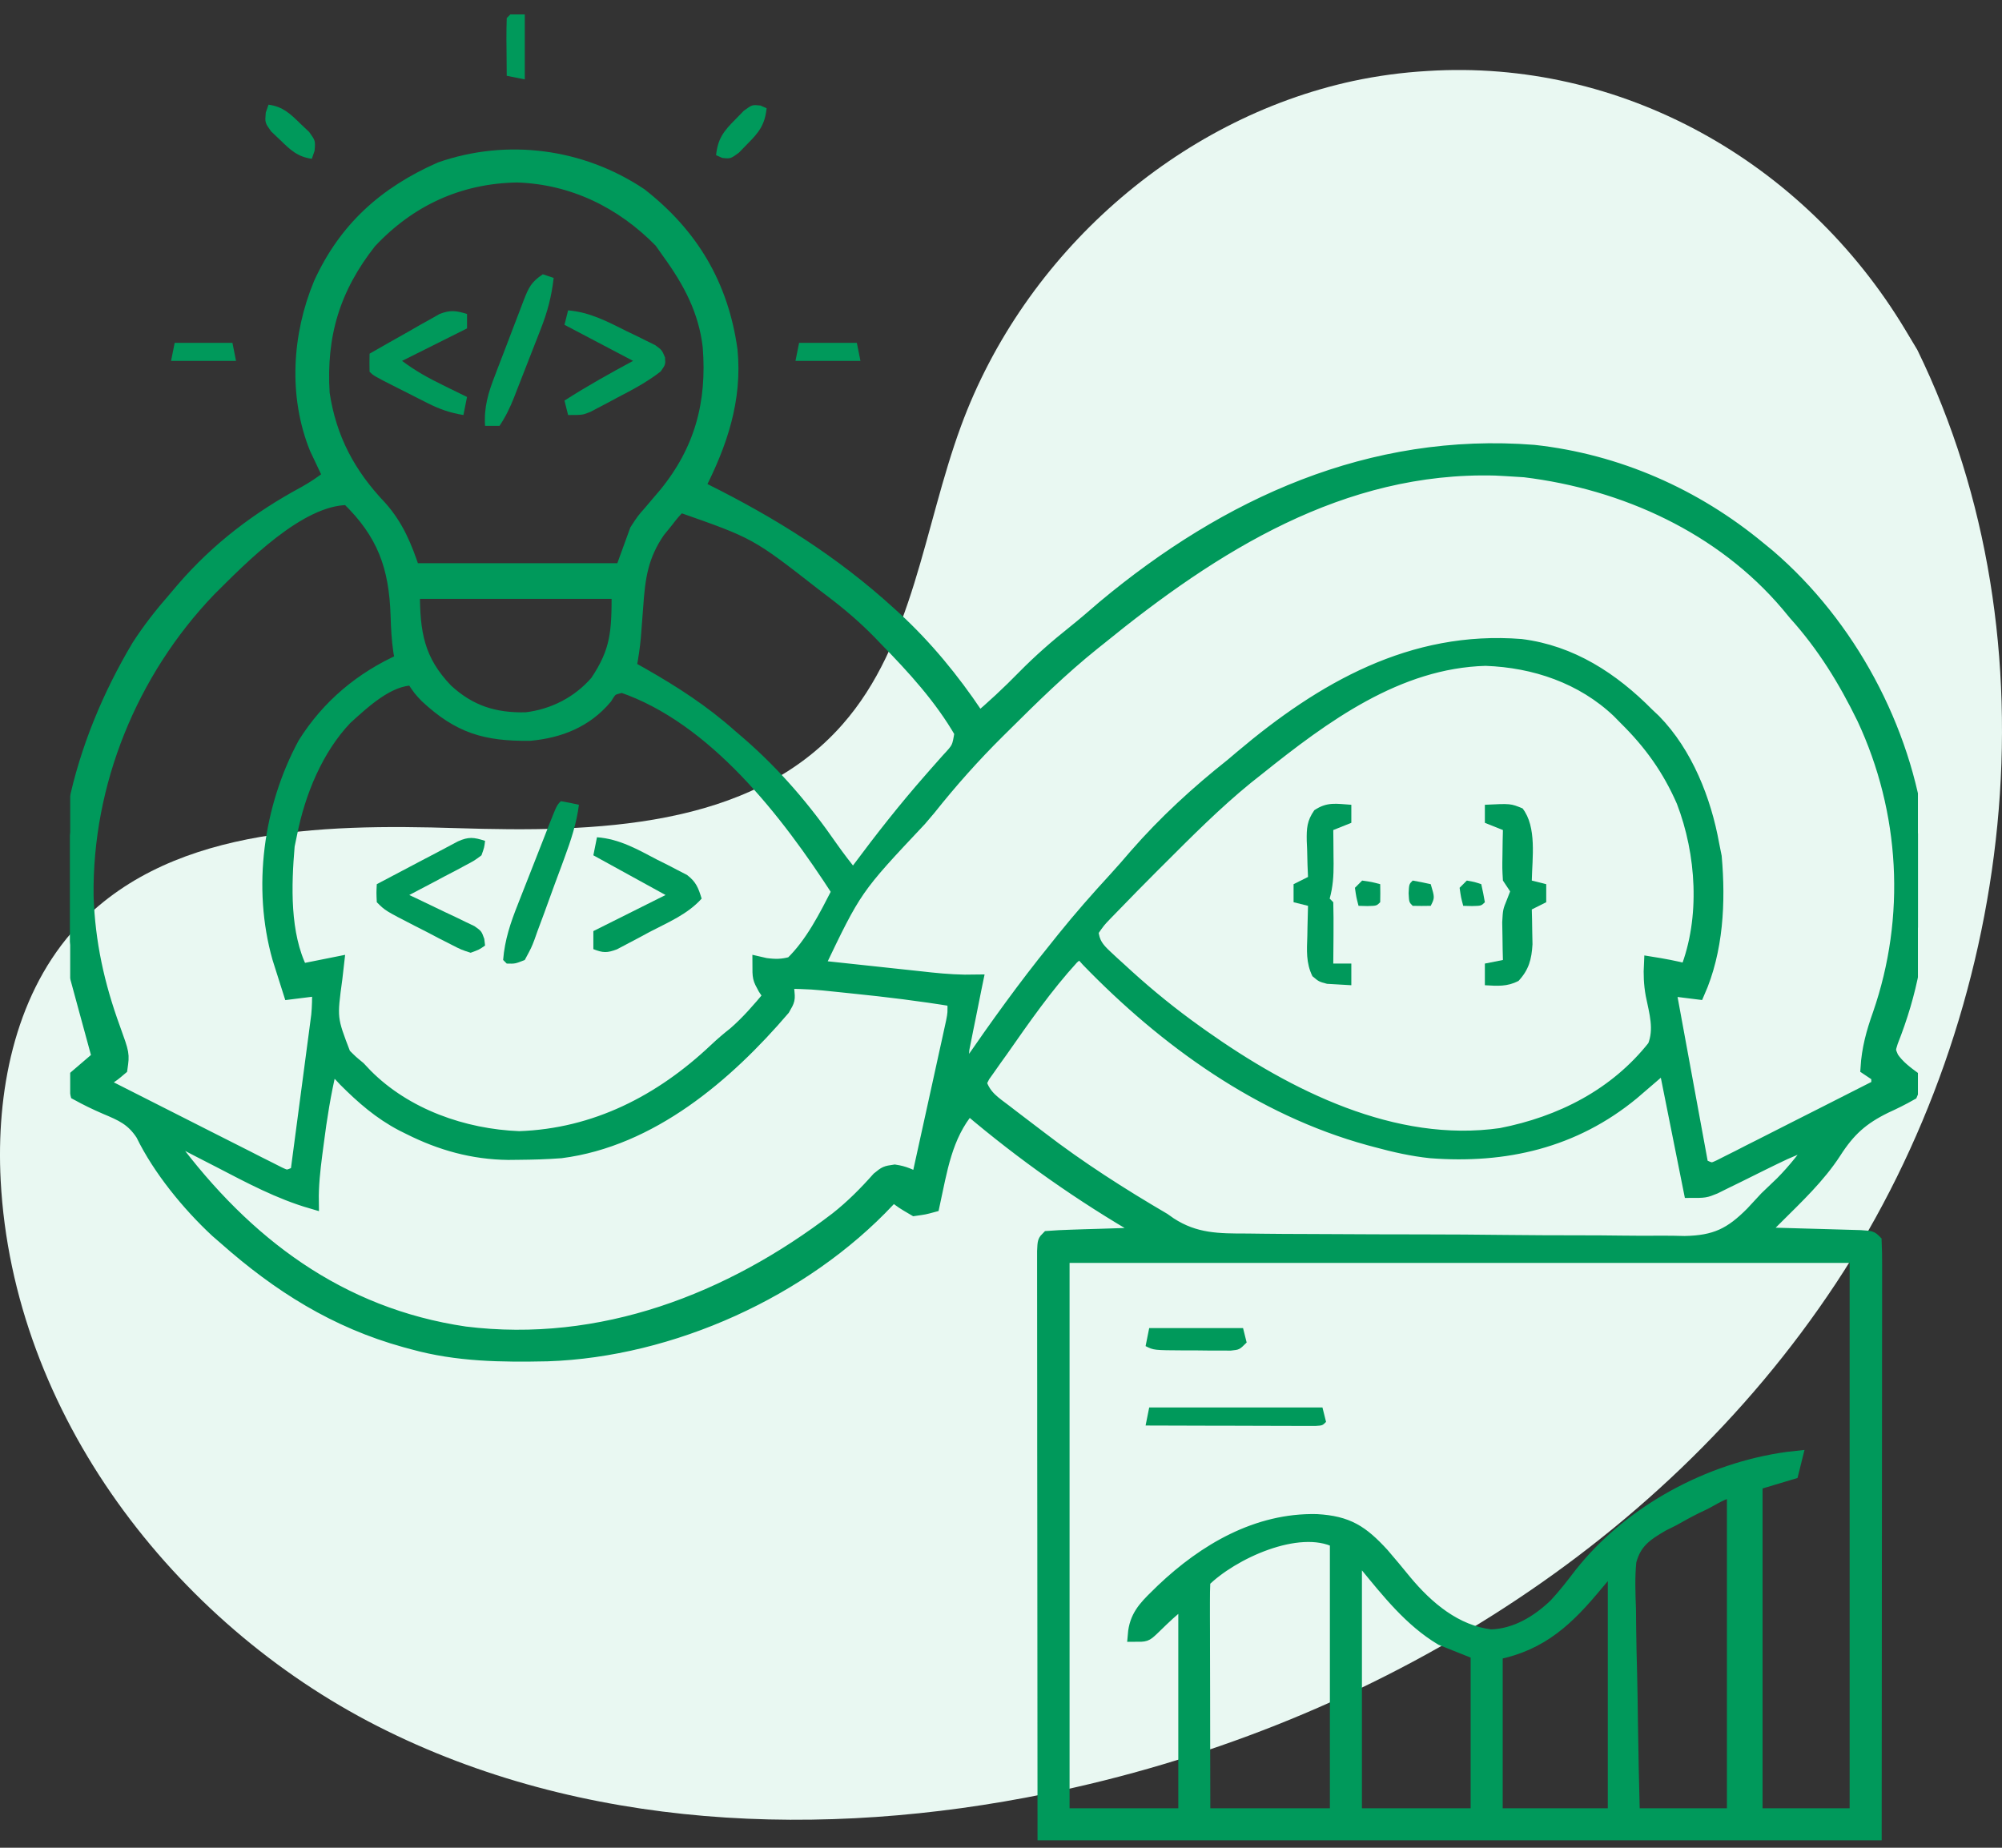 <svg width="143" height="132" viewBox="0 0 143 132" fill="none" xmlns="http://www.w3.org/2000/svg">
<rect x="0" y="0" width="143" height="132" fill="#333333" stroke="none"/>
<path d="M136.951 24.992L136.094 23.562C128.833 11.472 115.741 4.186 101.937 5.073C100.157 5.176 98.387 5.415 96.642 5.788C84.091 8.508 73.17 18.121 68.645 30.433C65.98 37.672 65.239 46.009 60.173 51.757C53.601 59.236 42.437 59.468 32.642 59.161C22.847 58.853 11.658 59.114 5.11 66.622C1.023 71.344 -0.28 78.05 0.048 84.328C0.924 101.001 12.402 115.912 26.984 123.323C41.565 130.734 58.751 131.395 74.716 128.135C97.083 123.57 118.357 111.029 131.142 91.671C143.926 72.313 147.163 45.898 136.951 24.992Z" fill="#E9F8F2"/>
<g clip-path="url(#clip0_2611_3780)">
<mask id="path-2-outside-1_2611_3780" maskUnits="userSpaceOnUse" x="3.734" y="10.18" width="134" height="122" fill="black">
<rect fill="white" x="3.734" y="10.18" width="134" height="122"/>
<path d="M45.734 13.922C49.397 16.783 51.536 20.381 52.18 25.008C52.529 28.534 51.447 31.711 49.859 34.805C50.016 34.882 50.173 34.96 50.334 35.04C55.173 37.451 59.525 40.181 63.523 43.828C63.653 43.946 63.783 44.064 63.917 44.186C66.138 46.237 68.023 48.539 69.711 51.047C69.711 51.217 69.711 51.387 69.711 51.562C70.914 50.552 72.044 49.495 73.143 48.372C74.275 47.222 75.464 46.181 76.727 45.177C77.455 44.594 78.157 43.987 78.863 43.377C87.669 36.033 97.911 31.365 109.563 32.279C115.51 32.931 121.064 35.381 125.656 39.188C125.984 39.457 125.984 39.457 126.319 39.731C132.058 44.661 136.034 52.038 137 59.555C137.081 60.807 137.098 62.054 137.097 63.309C137.097 63.479 137.097 63.648 137.097 63.823C137.087 67.609 136.472 70.885 135.077 74.409C134.882 75.02 134.882 75.02 135.127 75.585C135.569 76.222 136.122 76.629 136.742 77.086C136.727 77.544 136.727 77.544 136.484 78.117C135.879 78.46 135.294 78.75 134.664 79.036C132.985 79.859 132.044 80.699 131.022 82.296C129.889 84.042 128.34 85.499 126.871 86.962C126.642 87.19 126.414 87.418 126.178 87.653C126.006 87.824 125.834 87.995 125.656 88.172C125.897 88.178 126.138 88.185 126.386 88.192C127.276 88.216 128.166 88.242 129.057 88.268C129.443 88.279 129.829 88.29 130.214 88.3C130.768 88.315 131.321 88.331 131.875 88.348C132.208 88.358 132.542 88.367 132.886 88.377C133.648 88.43 133.648 88.43 133.906 88.688C133.931 89.232 133.938 89.778 133.937 90.324C133.938 90.496 133.938 90.669 133.938 90.846C133.938 91.43 133.937 92.014 133.936 92.598C133.935 93.021 133.936 93.445 133.936 93.868C133.936 95.006 133.934 96.144 133.932 97.281C133.931 98.347 133.931 99.414 133.931 100.48C133.929 103.601 133.926 106.723 133.922 109.844C133.917 116.815 133.912 123.786 133.906 130.969C114.338 130.969 94.77 130.969 74.609 130.969C74.604 123.998 74.599 117.027 74.593 109.844C74.591 107.639 74.589 105.434 74.586 103.162C74.585 100.48 74.585 100.48 74.585 99.226C74.585 98.346 74.584 97.466 74.582 96.586C74.58 95.465 74.58 94.345 74.58 93.225C74.58 92.812 74.58 92.4 74.579 91.987C74.577 91.433 74.578 90.878 74.578 90.324C74.578 89.856 74.578 89.856 74.578 89.38C74.609 88.688 74.609 88.688 74.867 88.43C75.401 88.389 75.936 88.365 76.472 88.348C76.796 88.337 77.121 88.326 77.456 88.315C77.802 88.305 78.147 88.295 78.493 88.285C78.839 88.274 79.186 88.262 79.532 88.251C80.384 88.224 81.235 88.197 82.086 88.172C81.955 88.097 81.825 88.022 81.69 87.945C77.242 85.379 73.111 82.474 69.195 79.148C67.498 81.156 67.167 83.586 66.617 86.109C66.026 86.269 66.026 86.269 65.328 86.367C64.474 85.868 64.474 85.868 63.781 85.336C63.668 85.465 63.554 85.593 63.437 85.726C57.379 92.189 47.942 96.453 39.107 96.75C35.83 96.817 32.667 96.787 29.492 95.906C29.313 95.858 29.133 95.809 28.948 95.759C23.976 94.383 19.925 91.83 16.086 88.43C15.889 88.259 15.692 88.088 15.489 87.912C13.468 86.031 11.396 83.502 10.188 81.014C9.468 79.917 8.711 79.597 7.53 79.1C6.831 78.8 6.186 78.484 5.516 78.117C5.431 77.777 5.346 77.437 5.258 77.086C5.853 76.576 6.449 76.065 7.063 75.539C7.019 75.379 6.975 75.219 6.93 75.055C6.715 74.271 6.502 73.487 6.289 72.703C6.245 72.542 6.201 72.38 6.155 72.214C6.017 71.706 5.879 71.198 5.741 70.689C5.656 70.374 5.57 70.058 5.481 69.733C3.465 61.64 5.725 53.164 9.902 46.166C10.68 44.965 11.535 43.873 12.477 42.797C12.686 42.551 12.895 42.304 13.11 42.051C15.589 39.19 18.445 37.026 21.768 35.232C22.415 34.87 22.985 34.493 23.562 34.031C23.432 33.76 23.432 33.76 23.299 33.483C23.184 33.239 23.069 32.994 22.95 32.742C22.837 32.503 22.723 32.264 22.606 32.017C21.092 28.275 21.367 23.942 22.894 20.268C24.698 16.328 27.51 13.822 31.461 12.072C36.249 10.402 41.531 11.109 45.734 13.922ZM26.398 17.273C23.799 20.575 22.791 23.927 23.047 28.102C23.53 31.34 24.901 33.904 27.142 36.254C28.34 37.601 28.926 39.035 29.492 40.734C34.427 40.734 39.361 40.734 44.445 40.734C44.786 39.798 45.126 38.863 45.477 37.898C45.965 37.148 45.965 37.148 46.459 36.593C46.728 36.275 46.728 36.275 47.001 35.951C47.267 35.639 47.267 35.639 47.539 35.32C50.114 32.173 51.011 28.773 50.694 24.774C50.399 22.19 49.301 20.126 47.797 18.047C47.605 17.776 47.414 17.505 47.217 17.225C44.434 14.379 40.91 12.663 36.937 12.536C32.786 12.602 29.222 14.247 26.398 17.273ZM78.477 45.633C78.343 45.74 78.209 45.847 78.07 45.958C75.808 47.773 73.747 49.793 71.693 51.837C71.561 51.967 71.429 52.098 71.293 52.232C69.526 53.985 67.91 55.8 66.359 57.75C66.137 58.015 65.913 58.279 65.687 58.541C61.068 63.446 61.068 63.446 58.367 69.094C59.734 69.242 61.101 69.388 62.468 69.534C62.933 69.584 63.397 69.634 63.862 69.684C64.531 69.757 65.201 69.828 65.87 69.899C66.179 69.933 66.179 69.933 66.495 69.968C67.573 70.081 68.625 70.149 69.711 70.125C69.678 70.284 69.646 70.442 69.612 70.606C69.466 71.326 69.322 72.047 69.179 72.768C69.128 73.017 69.076 73.267 69.024 73.524C68.976 73.765 68.929 74.006 68.88 74.254C68.836 74.475 68.791 74.697 68.745 74.925C68.678 75.552 68.744 75.975 68.938 76.57C69.032 76.433 69.126 76.296 69.224 76.154C71.194 73.299 73.198 70.499 75.383 67.805C75.68 67.433 75.68 67.433 75.983 67.053C77.166 65.585 78.403 64.177 79.681 62.789C80.183 62.241 80.669 61.684 81.151 61.118C83.241 58.724 85.528 56.629 88.016 54.656C88.237 54.469 88.459 54.281 88.687 54.088C94.478 49.196 100.869 45.536 108.641 46.148C112.228 46.599 115.164 48.52 117.664 51.047C117.825 51.199 117.986 51.351 118.152 51.508C120.42 53.827 121.74 57.185 122.305 60.328C122.392 60.767 122.392 60.767 122.482 61.214C122.765 64.439 122.603 67.894 121.273 70.898C120.593 70.813 119.912 70.728 119.211 70.641C120.36 76.894 120.36 76.894 121.531 83.273C122.268 83.607 122.268 83.607 122.848 83.337C123.057 83.231 123.266 83.125 123.481 83.016C123.719 82.897 123.956 82.779 124.201 82.656C124.456 82.525 124.711 82.394 124.974 82.259C125.237 82.127 125.499 81.995 125.769 81.859C126.608 81.436 127.445 81.009 128.283 80.583C128.85 80.296 129.418 80.009 129.986 79.722C131.38 79.018 132.773 78.311 134.164 77.602C134.164 77.346 134.164 77.091 134.164 76.828C133.909 76.658 133.654 76.488 133.391 76.312C133.475 74.928 133.796 73.77 134.261 72.462C136.657 65.54 136.236 57.949 133.133 51.305C131.794 48.562 130.283 46.103 128.234 43.828C128.058 43.615 127.882 43.403 127.701 43.184C122.999 37.632 116.041 34.464 108.898 33.596C108.469 33.564 108.039 33.537 107.609 33.516C107.352 33.502 107.095 33.488 106.83 33.474C95.822 33.179 86.707 38.935 78.477 45.633ZM14.917 42.144C9.326 47.987 6.08 55.936 6.185 64.028C6.295 67.344 6.963 70.37 8.098 73.483C8.755 75.301 8.755 75.301 8.609 76.312C8.094 76.748 8.094 76.748 7.578 77.086C7.578 77.256 7.578 77.426 7.578 77.602C9.398 78.528 11.22 79.45 13.043 80.37C13.664 80.683 14.284 80.997 14.903 81.313C15.792 81.765 16.683 82.214 17.573 82.662C17.851 82.805 18.129 82.947 18.416 83.093C18.674 83.222 18.932 83.352 19.198 83.484C19.425 83.6 19.652 83.715 19.886 83.833C20.498 84.126 20.498 84.126 21.242 83.789C21.464 82.124 21.684 80.459 21.903 78.793C21.978 78.227 22.053 77.66 22.128 77.094C22.236 76.279 22.344 75.465 22.451 74.65C22.502 74.271 22.502 74.271 22.553 73.884C22.584 73.647 22.615 73.409 22.647 73.165C22.675 72.957 22.702 72.749 22.73 72.535C22.792 71.9 22.799 71.278 22.789 70.641C22.108 70.726 21.428 70.811 20.727 70.898C20.559 70.373 20.393 69.846 20.227 69.319C20.134 69.026 20.042 68.733 19.946 68.431C18.521 63.408 19.305 57.711 21.764 53.15C23.451 50.456 25.824 48.475 28.719 47.18C28.678 46.971 28.637 46.762 28.595 46.547C28.468 45.68 28.424 44.851 28.399 43.978C28.288 40.486 27.44 38.086 24.852 35.578C21.357 35.578 17.231 39.842 14.917 42.144ZM48.57 36.094C48.069 36.609 48.069 36.609 47.555 37.27C47.377 37.488 47.2 37.707 47.016 37.932C45.802 39.699 45.588 41.228 45.444 43.329C45.407 43.826 45.368 44.323 45.33 44.82C45.312 45.05 45.294 45.281 45.276 45.518C45.209 46.252 45.1 46.972 44.961 47.695C45.245 47.855 45.528 48.014 45.82 48.178C48.111 49.482 50.204 50.833 52.18 52.594C52.396 52.779 52.612 52.964 52.834 53.155C55.358 55.354 57.442 57.799 59.34 60.544C59.851 61.269 60.383 61.963 60.945 62.648C61.086 62.458 61.227 62.268 61.371 62.071C62.981 59.907 64.639 57.794 66.42 55.766C66.562 55.603 66.704 55.441 66.851 55.273C67.131 54.953 67.413 54.634 67.698 54.316C68.497 53.457 68.497 53.457 68.68 52.336C67.227 49.819 65.286 47.7 63.266 45.633C63.126 45.487 62.986 45.341 62.842 45.191C61.766 44.086 60.627 43.116 59.398 42.185C59.208 42.04 59.017 41.895 58.821 41.746C54.041 38.013 54.041 38.013 48.57 36.094ZM29.492 42.281C29.492 45.228 29.805 47.187 31.867 49.332C33.549 50.886 35.321 51.44 37.583 51.385C39.553 51.15 41.343 50.228 42.641 48.727C44.136 46.493 44.188 45.137 44.188 42.281C39.338 42.281 34.489 42.281 29.492 42.281ZM89.82 54.914C89.564 55.117 89.307 55.321 89.042 55.53C86.801 57.355 84.772 59.4 82.731 61.44C82.583 61.587 82.435 61.735 82.283 61.886C81.35 62.82 80.425 63.761 79.508 64.711C79.234 64.993 79.234 64.993 78.954 65.28C78.473 65.782 78.473 65.782 77.961 66.516C78.039 67.368 78.358 67.776 78.972 68.347C79.128 68.493 79.285 68.639 79.446 68.79C79.615 68.943 79.785 69.097 79.959 69.255C80.221 69.495 80.221 69.495 80.488 69.74C82.067 71.17 83.702 72.498 85.438 73.734C85.586 73.841 85.735 73.947 85.888 74.056C91.969 78.353 99.547 82.182 107.213 81.083C111.499 80.246 115.426 78.262 118.18 74.766C118.676 73.525 118.305 72.337 118.046 71.063C117.909 70.31 117.881 69.599 117.922 68.836C118.793 68.975 119.646 69.131 120.5 69.352C121.978 65.596 121.675 60.951 120.242 57.234C119.23 54.915 117.914 53.077 116.117 51.305C115.953 51.138 115.789 50.971 115.62 50.799C113.039 48.347 109.624 47.189 106.111 47.067C99.81 47.24 94.552 51.124 89.82 54.914ZM24.674 51.289C22.578 53.49 21.309 56.604 20.727 59.555C20.668 59.837 20.61 60.118 20.549 60.409C20.309 63.24 20.186 66.724 21.5 69.352C22.776 69.096 22.776 69.096 24.078 68.836C24.039 69.181 23.999 69.527 23.958 69.882C23.566 72.758 23.566 72.758 24.562 75.346C25.07 75.855 25.07 75.855 25.625 76.312C25.869 76.57 25.869 76.57 26.117 76.833C28.963 79.701 33.106 81.155 37.082 81.308C42.536 81.123 47.223 78.702 51.121 75.02C51.563 74.603 52.008 74.222 52.486 73.847C53.428 73.031 54.216 72.11 55.016 71.156C54.824 70.869 54.824 70.869 54.629 70.576C54.242 69.867 54.242 69.867 54.242 68.836C54.386 68.869 54.529 68.902 54.677 68.936C55.386 69.028 55.87 69.028 56.562 68.836C58.022 67.423 58.992 65.476 59.914 63.68C56.278 58.051 51.079 51.262 44.445 48.984C43.639 49.172 43.639 49.172 43.237 49.822C41.839 51.484 39.987 52.223 37.842 52.423C34.67 52.456 32.803 51.898 30.475 49.733C30.008 49.242 30.008 49.242 29.492 48.469C27.711 48.469 25.948 50.136 24.674 51.289ZM76.571 68.407C74.694 70.465 73.109 72.743 71.516 75.023C71.365 75.233 71.215 75.442 71.06 75.658C70.916 75.863 70.772 76.069 70.623 76.28C70.492 76.466 70.36 76.651 70.224 76.842C70.14 77.008 70.056 77.173 69.969 77.344C70.31 78.368 70.976 78.776 71.806 79.406C71.968 79.531 72.13 79.656 72.298 79.785C72.64 80.047 72.983 80.308 73.326 80.568C73.651 80.813 73.975 81.06 74.298 81.308C77.101 83.462 80.067 85.356 83.117 87.141C83.265 87.245 83.412 87.349 83.564 87.456C85.358 88.621 87.013 88.622 89.107 88.621C89.473 88.625 89.84 88.63 90.206 88.635C91.194 88.648 92.183 88.652 93.172 88.654C93.791 88.655 94.41 88.659 95.029 88.662C97.195 88.676 99.359 88.682 101.524 88.683C103.536 88.683 105.546 88.699 107.557 88.722C109.29 88.741 111.022 88.749 112.755 88.749C113.787 88.749 114.819 88.753 115.851 88.769C116.823 88.783 117.794 88.784 118.766 88.774C119.287 88.772 119.809 88.784 120.33 88.797C122.537 88.757 123.654 88.203 125.165 86.68C125.504 86.322 125.838 85.958 126.172 85.594C126.546 85.232 126.921 84.871 127.3 84.514C128.231 83.573 129.021 82.551 129.781 81.469C128.707 81.805 127.718 82.211 126.71 82.712C126.429 82.849 126.147 82.987 125.858 83.129C125.27 83.42 124.682 83.711 124.095 84.004C123.815 84.141 123.534 84.278 123.245 84.419C122.863 84.609 122.863 84.609 122.473 84.802C121.789 85.078 121.789 85.078 120.758 85.078C120.162 82.1 119.567 79.123 118.953 76.055C117.771 77.067 117.771 77.067 116.592 78.084C112.408 81.529 107.504 82.649 102.195 82.242C100.875 82.104 99.609 81.818 98.328 81.469C98.071 81.4 98.071 81.4 97.808 81.33C90.037 79.198 83.259 74.311 77.715 68.583C77.132 67.925 77.132 67.925 76.571 68.407ZM56.047 70.125C56.14 70.403 56.14 70.403 56.235 70.687C56.305 71.414 56.305 71.414 55.931 72.061C51.872 76.807 46.473 81.421 40.062 82.242C39.052 82.319 38.046 82.347 37.033 82.355C36.789 82.358 36.545 82.36 36.294 82.363C33.781 82.332 31.491 81.692 29.25 80.566C29.077 80.48 28.904 80.394 28.725 80.305C27.151 79.477 25.912 78.395 24.66 77.143C24.131 76.564 24.131 76.564 23.562 76.312C23.139 78.088 22.857 79.852 22.628 81.662C22.576 82.055 22.576 82.055 22.523 82.455C22.376 83.597 22.254 84.698 22.273 85.852C19.948 85.175 17.869 84.06 15.73 82.949C15.248 82.7 14.765 82.453 14.282 82.206C13.997 82.058 13.712 81.911 13.419 81.759C13.08 81.615 13.08 81.615 12.734 81.469C12.479 81.596 12.479 81.596 12.219 81.727C17.524 88.851 24.222 93.936 33.209 95.261C42.94 96.464 52.144 92.919 59.77 87.077C60.868 86.211 61.824 85.251 62.75 84.206C63.266 83.789 63.266 83.789 63.91 83.694C64.572 83.792 65 83.994 65.586 84.305C65.955 82.635 66.322 80.965 66.688 79.294C66.812 78.726 66.937 78.158 67.063 77.59C67.243 76.774 67.422 75.957 67.6 75.14C67.656 74.886 67.713 74.632 67.771 74.37C67.823 74.133 67.874 73.896 67.927 73.651C67.996 73.338 67.996 73.338 68.066 73.02C68.193 72.373 68.193 72.373 68.164 71.414C65.764 71.02 63.364 70.724 60.945 70.48C60.615 70.445 60.284 70.41 59.943 70.375C57.999 70.172 57.999 70.172 56.047 70.125ZM75.898 89.719C75.898 102.906 75.898 116.093 75.898 129.68C78.791 129.68 81.684 129.68 84.664 129.68C84.664 124.575 84.664 119.47 84.664 114.211C83.433 115.25 83.433 115.25 82.279 116.37C81.828 116.789 81.828 116.789 81.055 116.789C81.159 115.526 81.777 114.865 82.65 114.018C82.787 113.883 82.924 113.749 83.066 113.61C86.077 110.756 89.807 108.568 94.047 108.664C96.257 108.789 97.258 109.451 98.731 111.053C99.274 111.684 99.807 112.323 100.332 112.969C101.925 114.888 103.951 116.6 106.498 116.902C108.28 116.848 109.861 115.89 111.122 114.678C111.78 113.973 112.358 113.221 112.943 112.455C116.462 108.006 122.11 104.973 127.703 104.215C127.966 104.186 127.966 104.186 128.234 104.156C128.149 104.497 128.064 104.837 127.977 105.188C126.7 105.57 126.7 105.57 125.398 105.961C125.398 113.788 125.398 121.615 125.398 129.68C127.781 129.68 130.163 129.68 132.617 129.68C132.617 116.493 132.617 103.305 132.617 89.719C113.9 89.719 95.183 89.719 75.898 89.719ZM121.692 107.379C121.521 107.46 121.349 107.541 121.172 107.625C120.592 107.91 120.033 108.224 119.469 108.539C119.23 108.658 118.99 108.777 118.744 108.9C117.531 109.609 116.76 110.129 116.384 111.524C116.268 112.675 116.314 113.822 116.356 114.976C116.361 115.401 116.365 115.826 116.368 116.251C116.379 117.363 116.407 118.475 116.438 119.587C116.467 120.724 116.48 121.861 116.494 122.999C116.525 125.226 116.575 127.453 116.633 129.68C119.015 129.68 121.397 129.68 123.852 129.68C123.852 122.023 123.852 114.366 123.852 106.477C123.148 106.477 122.329 107.067 121.692 107.379ZM85.953 112.922C85.929 113.444 85.923 113.967 85.924 114.489C85.924 114.825 85.924 115.16 85.924 115.506C85.925 115.875 85.927 116.244 85.928 116.613C85.928 116.988 85.929 117.364 85.929 117.739C85.93 118.729 85.933 119.718 85.936 120.708C85.939 121.894 85.94 123.081 85.941 124.267C85.944 126.072 85.949 127.876 85.953 129.68C89.101 129.68 92.249 129.68 95.492 129.68C95.492 123.214 95.492 116.748 95.492 110.086C92.716 108.698 87.939 110.936 85.953 112.922ZM96.781 111.117C96.781 117.243 96.781 123.368 96.781 129.68C99.674 129.68 102.567 129.68 105.547 129.68C105.547 125.851 105.547 122.023 105.547 118.078C104.271 117.568 104.271 117.568 102.969 117.047C100.775 115.736 99.159 113.679 97.555 111.73C97.385 111.527 97.214 111.325 97.039 111.117C96.954 111.117 96.869 111.117 96.781 111.117ZM115.086 111.891C114.744 112.29 114.403 112.691 114.068 113.096C111.983 115.615 110.138 117.418 106.836 118.078C106.836 121.907 106.836 125.735 106.836 129.68C109.644 129.68 112.451 129.68 115.344 129.68C115.344 123.809 115.344 117.939 115.344 111.891C115.259 111.891 115.174 111.891 115.086 111.891Z"/>
</mask>
<path d="M45.734 13.922C49.397 16.783 51.536 20.381 52.18 25.008C52.529 28.534 51.447 31.711 49.859 34.805C50.016 34.882 50.173 34.96 50.334 35.04C55.173 37.451 59.525 40.181 63.523 43.828C63.653 43.946 63.783 44.064 63.917 44.186C66.138 46.237 68.023 48.539 69.711 51.047C69.711 51.217 69.711 51.387 69.711 51.562C70.914 50.552 72.044 49.495 73.143 48.372C74.275 47.222 75.464 46.181 76.727 45.177C77.455 44.594 78.157 43.987 78.863 43.377C87.669 36.033 97.911 31.365 109.563 32.279C115.51 32.931 121.064 35.381 125.656 39.188C125.984 39.457 125.984 39.457 126.319 39.731C132.058 44.661 136.034 52.038 137 59.555C137.081 60.807 137.098 62.054 137.097 63.309C137.097 63.479 137.097 63.648 137.097 63.823C137.087 67.609 136.472 70.885 135.077 74.409C134.882 75.02 134.882 75.02 135.127 75.585C135.569 76.222 136.122 76.629 136.742 77.086C136.727 77.544 136.727 77.544 136.484 78.117C135.879 78.46 135.294 78.75 134.664 79.036C132.985 79.859 132.044 80.699 131.022 82.296C129.889 84.042 128.34 85.499 126.871 86.962C126.642 87.19 126.414 87.418 126.178 87.653C126.006 87.824 125.834 87.995 125.656 88.172C125.897 88.178 126.138 88.185 126.386 88.192C127.276 88.216 128.166 88.242 129.057 88.268C129.443 88.279 129.829 88.29 130.214 88.3C130.768 88.315 131.321 88.331 131.875 88.348C132.208 88.358 132.542 88.367 132.886 88.377C133.648 88.43 133.648 88.43 133.906 88.688C133.931 89.232 133.938 89.778 133.937 90.324C133.938 90.496 133.938 90.669 133.938 90.846C133.938 91.43 133.937 92.014 133.936 92.598C133.935 93.021 133.936 93.445 133.936 93.868C133.936 95.006 133.934 96.144 133.932 97.281C133.931 98.347 133.931 99.414 133.931 100.48C133.929 103.601 133.926 106.723 133.922 109.844C133.917 116.815 133.912 123.786 133.906 130.969C114.338 130.969 94.77 130.969 74.609 130.969C74.604 123.998 74.599 117.027 74.593 109.844C74.591 107.639 74.589 105.434 74.586 103.162C74.585 100.48 74.585 100.48 74.585 99.226C74.585 98.346 74.584 97.466 74.582 96.586C74.58 95.465 74.58 94.345 74.58 93.225C74.58 92.812 74.58 92.4 74.579 91.987C74.577 91.433 74.578 90.878 74.578 90.324C74.578 89.856 74.578 89.856 74.578 89.38C74.609 88.688 74.609 88.688 74.867 88.43C75.401 88.389 75.936 88.365 76.472 88.348C76.796 88.337 77.121 88.326 77.456 88.315C77.802 88.305 78.147 88.295 78.493 88.285C78.839 88.274 79.186 88.262 79.532 88.251C80.384 88.224 81.235 88.197 82.086 88.172C81.955 88.097 81.825 88.022 81.69 87.945C77.242 85.379 73.111 82.474 69.195 79.148C67.498 81.156 67.167 83.586 66.617 86.109C66.026 86.269 66.026 86.269 65.328 86.367C64.474 85.868 64.474 85.868 63.781 85.336C63.668 85.465 63.554 85.593 63.437 85.726C57.379 92.189 47.942 96.453 39.107 96.75C35.83 96.817 32.667 96.787 29.492 95.906C29.313 95.858 29.133 95.809 28.948 95.759C23.976 94.383 19.925 91.83 16.086 88.43C15.889 88.259 15.692 88.088 15.489 87.912C13.468 86.031 11.396 83.502 10.188 81.014C9.468 79.917 8.711 79.597 7.53 79.1C6.831 78.8 6.186 78.484 5.516 78.117C5.431 77.777 5.346 77.437 5.258 77.086C5.853 76.576 6.449 76.065 7.063 75.539C7.019 75.379 6.975 75.219 6.93 75.055C6.715 74.271 6.502 73.487 6.289 72.703C6.245 72.542 6.201 72.38 6.155 72.214C6.017 71.706 5.879 71.198 5.741 70.689C5.656 70.374 5.57 70.058 5.481 69.733C3.465 61.64 5.725 53.164 9.902 46.166C10.68 44.965 11.535 43.873 12.477 42.797C12.686 42.551 12.895 42.304 13.11 42.051C15.589 39.19 18.445 37.026 21.768 35.232C22.415 34.87 22.985 34.493 23.562 34.031C23.432 33.76 23.432 33.76 23.299 33.483C23.184 33.239 23.069 32.994 22.95 32.742C22.837 32.503 22.723 32.264 22.606 32.017C21.092 28.275 21.367 23.942 22.894 20.268C24.698 16.328 27.51 13.822 31.461 12.072C36.249 10.402 41.531 11.109 45.734 13.922ZM26.398 17.273C23.799 20.575 22.791 23.927 23.047 28.102C23.53 31.34 24.901 33.904 27.142 36.254C28.34 37.601 28.926 39.035 29.492 40.734C34.427 40.734 39.361 40.734 44.445 40.734C44.786 39.798 45.126 38.863 45.477 37.898C45.965 37.148 45.965 37.148 46.459 36.593C46.728 36.275 46.728 36.275 47.001 35.951C47.267 35.639 47.267 35.639 47.539 35.32C50.114 32.173 51.011 28.773 50.694 24.774C50.399 22.19 49.301 20.126 47.797 18.047C47.605 17.776 47.414 17.505 47.217 17.225C44.434 14.379 40.91 12.663 36.937 12.536C32.786 12.602 29.222 14.247 26.398 17.273ZM78.477 45.633C78.343 45.74 78.209 45.847 78.07 45.958C75.808 47.773 73.747 49.793 71.693 51.837C71.561 51.967 71.429 52.098 71.293 52.232C69.526 53.985 67.91 55.8 66.359 57.75C66.137 58.015 65.913 58.279 65.687 58.541C61.068 63.446 61.068 63.446 58.367 69.094C59.734 69.242 61.101 69.388 62.468 69.534C62.933 69.584 63.397 69.634 63.862 69.684C64.531 69.757 65.201 69.828 65.87 69.899C66.179 69.933 66.179 69.933 66.495 69.968C67.573 70.081 68.625 70.149 69.711 70.125C69.678 70.284 69.646 70.442 69.612 70.606C69.466 71.326 69.322 72.047 69.179 72.768C69.128 73.017 69.076 73.267 69.024 73.524C68.976 73.765 68.929 74.006 68.88 74.254C68.836 74.475 68.791 74.697 68.745 74.925C68.678 75.552 68.744 75.975 68.938 76.57C69.032 76.433 69.126 76.296 69.224 76.154C71.194 73.299 73.198 70.499 75.383 67.805C75.68 67.433 75.68 67.433 75.983 67.053C77.166 65.585 78.403 64.177 79.681 62.789C80.183 62.241 80.669 61.684 81.151 61.118C83.241 58.724 85.528 56.629 88.016 54.656C88.237 54.469 88.459 54.281 88.687 54.088C94.478 49.196 100.869 45.536 108.641 46.148C112.228 46.599 115.164 48.52 117.664 51.047C117.825 51.199 117.986 51.351 118.152 51.508C120.42 53.827 121.74 57.185 122.305 60.328C122.392 60.767 122.392 60.767 122.482 61.214C122.765 64.439 122.603 67.894 121.273 70.898C120.593 70.813 119.912 70.728 119.211 70.641C120.36 76.894 120.36 76.894 121.531 83.273C122.268 83.607 122.268 83.607 122.848 83.337C123.057 83.231 123.266 83.125 123.481 83.016C123.719 82.897 123.956 82.779 124.201 82.656C124.456 82.525 124.711 82.394 124.974 82.259C125.237 82.127 125.499 81.995 125.769 81.859C126.608 81.436 127.445 81.009 128.283 80.583C128.85 80.296 129.418 80.009 129.986 79.722C131.38 79.018 132.773 78.311 134.164 77.602C134.164 77.346 134.164 77.091 134.164 76.828C133.909 76.658 133.654 76.488 133.391 76.312C133.475 74.928 133.796 73.77 134.261 72.462C136.657 65.54 136.236 57.949 133.133 51.305C131.794 48.562 130.283 46.103 128.234 43.828C128.058 43.615 127.882 43.403 127.701 43.184C122.999 37.632 116.041 34.464 108.898 33.596C108.469 33.564 108.039 33.537 107.609 33.516C107.352 33.502 107.095 33.488 106.83 33.474C95.822 33.179 86.707 38.935 78.477 45.633ZM14.917 42.144C9.326 47.987 6.08 55.936 6.185 64.028C6.295 67.344 6.963 70.37 8.098 73.483C8.755 75.301 8.755 75.301 8.609 76.312C8.094 76.748 8.094 76.748 7.578 77.086C7.578 77.256 7.578 77.426 7.578 77.602C9.398 78.528 11.22 79.45 13.043 80.37C13.664 80.683 14.284 80.997 14.903 81.313C15.792 81.765 16.683 82.214 17.573 82.662C17.851 82.805 18.129 82.947 18.416 83.093C18.674 83.222 18.932 83.352 19.198 83.484C19.425 83.6 19.652 83.715 19.886 83.833C20.498 84.126 20.498 84.126 21.242 83.789C21.464 82.124 21.684 80.459 21.903 78.793C21.978 78.227 22.053 77.66 22.128 77.094C22.236 76.279 22.344 75.465 22.451 74.65C22.502 74.271 22.502 74.271 22.553 73.884C22.584 73.647 22.615 73.409 22.647 73.165C22.675 72.957 22.702 72.749 22.73 72.535C22.792 71.9 22.799 71.278 22.789 70.641C22.108 70.726 21.428 70.811 20.727 70.898C20.559 70.373 20.393 69.846 20.227 69.319C20.134 69.026 20.042 68.733 19.946 68.431C18.521 63.408 19.305 57.711 21.764 53.15C23.451 50.456 25.824 48.475 28.719 47.18C28.678 46.971 28.637 46.762 28.595 46.547C28.468 45.68 28.424 44.851 28.399 43.978C28.288 40.486 27.44 38.086 24.852 35.578C21.357 35.578 17.231 39.842 14.917 42.144ZM48.57 36.094C48.069 36.609 48.069 36.609 47.555 37.27C47.377 37.488 47.2 37.707 47.016 37.932C45.802 39.699 45.588 41.228 45.444 43.329C45.407 43.826 45.368 44.323 45.33 44.82C45.312 45.05 45.294 45.281 45.276 45.518C45.209 46.252 45.1 46.972 44.961 47.695C45.245 47.855 45.528 48.014 45.82 48.178C48.111 49.482 50.204 50.833 52.18 52.594C52.396 52.779 52.612 52.964 52.834 53.155C55.358 55.354 57.442 57.799 59.34 60.544C59.851 61.269 60.383 61.963 60.945 62.648C61.086 62.458 61.227 62.268 61.371 62.071C62.981 59.907 64.639 57.794 66.42 55.766C66.562 55.603 66.704 55.441 66.851 55.273C67.131 54.953 67.413 54.634 67.698 54.316C68.497 53.457 68.497 53.457 68.68 52.336C67.227 49.819 65.286 47.7 63.266 45.633C63.126 45.487 62.986 45.341 62.842 45.191C61.766 44.086 60.627 43.116 59.398 42.185C59.208 42.04 59.017 41.895 58.821 41.746C54.041 38.013 54.041 38.013 48.57 36.094ZM29.492 42.281C29.492 45.228 29.805 47.187 31.867 49.332C33.549 50.886 35.321 51.44 37.583 51.385C39.553 51.15 41.343 50.228 42.641 48.727C44.136 46.493 44.188 45.137 44.188 42.281C39.338 42.281 34.489 42.281 29.492 42.281ZM89.82 54.914C89.564 55.117 89.307 55.321 89.042 55.53C86.801 57.355 84.772 59.4 82.731 61.44C82.583 61.587 82.435 61.735 82.283 61.886C81.35 62.82 80.425 63.761 79.508 64.711C79.234 64.993 79.234 64.993 78.954 65.28C78.473 65.782 78.473 65.782 77.961 66.516C78.039 67.368 78.358 67.776 78.972 68.347C79.128 68.493 79.285 68.639 79.446 68.79C79.615 68.943 79.785 69.097 79.959 69.255C80.221 69.495 80.221 69.495 80.488 69.74C82.067 71.17 83.702 72.498 85.438 73.734C85.586 73.841 85.735 73.947 85.888 74.056C91.969 78.353 99.547 82.182 107.213 81.083C111.499 80.246 115.426 78.262 118.18 74.766C118.676 73.525 118.305 72.337 118.046 71.063C117.909 70.31 117.881 69.599 117.922 68.836C118.793 68.975 119.646 69.131 120.5 69.352C121.978 65.596 121.675 60.951 120.242 57.234C119.23 54.915 117.914 53.077 116.117 51.305C115.953 51.138 115.789 50.971 115.62 50.799C113.039 48.347 109.624 47.189 106.111 47.067C99.81 47.24 94.552 51.124 89.82 54.914ZM24.674 51.289C22.578 53.49 21.309 56.604 20.727 59.555C20.668 59.837 20.61 60.118 20.549 60.409C20.309 63.24 20.186 66.724 21.5 69.352C22.776 69.096 22.776 69.096 24.078 68.836C24.039 69.181 23.999 69.527 23.958 69.882C23.566 72.758 23.566 72.758 24.562 75.346C25.07 75.855 25.07 75.855 25.625 76.312C25.869 76.57 25.869 76.57 26.117 76.833C28.963 79.701 33.106 81.155 37.082 81.308C42.536 81.123 47.223 78.702 51.121 75.02C51.563 74.603 52.008 74.222 52.486 73.847C53.428 73.031 54.216 72.11 55.016 71.156C54.824 70.869 54.824 70.869 54.629 70.576C54.242 69.867 54.242 69.867 54.242 68.836C54.386 68.869 54.529 68.902 54.677 68.936C55.386 69.028 55.87 69.028 56.562 68.836C58.022 67.423 58.992 65.476 59.914 63.68C56.278 58.051 51.079 51.262 44.445 48.984C43.639 49.172 43.639 49.172 43.237 49.822C41.839 51.484 39.987 52.223 37.842 52.423C34.67 52.456 32.803 51.898 30.475 49.733C30.008 49.242 30.008 49.242 29.492 48.469C27.711 48.469 25.948 50.136 24.674 51.289ZM76.571 68.407C74.694 70.465 73.109 72.743 71.516 75.023C71.365 75.233 71.215 75.442 71.06 75.658C70.916 75.863 70.772 76.069 70.623 76.28C70.492 76.466 70.36 76.651 70.224 76.842C70.14 77.008 70.056 77.173 69.969 77.344C70.31 78.368 70.976 78.776 71.806 79.406C71.968 79.531 72.13 79.656 72.298 79.785C72.64 80.047 72.983 80.308 73.326 80.568C73.651 80.813 73.975 81.06 74.298 81.308C77.101 83.462 80.067 85.356 83.117 87.141C83.265 87.245 83.412 87.349 83.564 87.456C85.358 88.621 87.013 88.622 89.107 88.621C89.473 88.625 89.84 88.63 90.206 88.635C91.194 88.648 92.183 88.652 93.172 88.654C93.791 88.655 94.41 88.659 95.029 88.662C97.195 88.676 99.359 88.682 101.524 88.683C103.536 88.683 105.546 88.699 107.557 88.722C109.29 88.741 111.022 88.749 112.755 88.749C113.787 88.749 114.819 88.753 115.851 88.769C116.823 88.783 117.794 88.784 118.766 88.774C119.287 88.772 119.809 88.784 120.33 88.797C122.537 88.757 123.654 88.203 125.165 86.68C125.504 86.322 125.838 85.958 126.172 85.594C126.546 85.232 126.921 84.871 127.3 84.514C128.231 83.573 129.021 82.551 129.781 81.469C128.707 81.805 127.718 82.211 126.71 82.712C126.429 82.849 126.147 82.987 125.858 83.129C125.27 83.42 124.682 83.711 124.095 84.004C123.815 84.141 123.534 84.278 123.245 84.419C122.863 84.609 122.863 84.609 122.473 84.802C121.789 85.078 121.789 85.078 120.758 85.078C120.162 82.1 119.567 79.123 118.953 76.055C117.771 77.067 117.771 77.067 116.592 78.084C112.408 81.529 107.504 82.649 102.195 82.242C100.875 82.104 99.609 81.818 98.328 81.469C98.071 81.4 98.071 81.4 97.808 81.33C90.037 79.198 83.259 74.311 77.715 68.583C77.132 67.925 77.132 67.925 76.571 68.407ZM56.047 70.125C56.14 70.403 56.14 70.403 56.235 70.687C56.305 71.414 56.305 71.414 55.931 72.061C51.872 76.807 46.473 81.421 40.062 82.242C39.052 82.319 38.046 82.347 37.033 82.355C36.789 82.358 36.545 82.36 36.294 82.363C33.781 82.332 31.491 81.692 29.25 80.566C29.077 80.48 28.904 80.394 28.725 80.305C27.151 79.477 25.912 78.395 24.66 77.143C24.131 76.564 24.131 76.564 23.562 76.312C23.139 78.088 22.857 79.852 22.628 81.662C22.576 82.055 22.576 82.055 22.523 82.455C22.376 83.597 22.254 84.698 22.273 85.852C19.948 85.175 17.869 84.06 15.73 82.949C15.248 82.7 14.765 82.453 14.282 82.206C13.997 82.058 13.712 81.911 13.419 81.759C13.08 81.615 13.08 81.615 12.734 81.469C12.479 81.596 12.479 81.596 12.219 81.727C17.524 88.851 24.222 93.936 33.209 95.261C42.94 96.464 52.144 92.919 59.77 87.077C60.868 86.211 61.824 85.251 62.75 84.206C63.266 83.789 63.266 83.789 63.91 83.694C64.572 83.792 65 83.994 65.586 84.305C65.955 82.635 66.322 80.965 66.688 79.294C66.812 78.726 66.937 78.158 67.063 77.59C67.243 76.774 67.422 75.957 67.6 75.14C67.656 74.886 67.713 74.632 67.771 74.37C67.823 74.133 67.874 73.896 67.927 73.651C67.996 73.338 67.996 73.338 68.066 73.02C68.193 72.373 68.193 72.373 68.164 71.414C65.764 71.02 63.364 70.724 60.945 70.48C60.615 70.445 60.284 70.41 59.943 70.375C57.999 70.172 57.999 70.172 56.047 70.125ZM75.898 89.719C75.898 102.906 75.898 116.093 75.898 129.68C78.791 129.68 81.684 129.68 84.664 129.68C84.664 124.575 84.664 119.47 84.664 114.211C83.433 115.25 83.433 115.25 82.279 116.37C81.828 116.789 81.828 116.789 81.055 116.789C81.159 115.526 81.777 114.865 82.65 114.018C82.787 113.883 82.924 113.749 83.066 113.61C86.077 110.756 89.807 108.568 94.047 108.664C96.257 108.789 97.258 109.451 98.731 111.053C99.274 111.684 99.807 112.323 100.332 112.969C101.925 114.888 103.951 116.6 106.498 116.902C108.28 116.848 109.861 115.89 111.122 114.678C111.78 113.973 112.358 113.221 112.943 112.455C116.462 108.006 122.11 104.973 127.703 104.215C127.966 104.186 127.966 104.186 128.234 104.156C128.149 104.497 128.064 104.837 127.977 105.188C126.7 105.57 126.7 105.57 125.398 105.961C125.398 113.788 125.398 121.615 125.398 129.68C127.781 129.68 130.163 129.68 132.617 129.68C132.617 116.493 132.617 103.305 132.617 89.719C113.9 89.719 95.183 89.719 75.898 89.719ZM121.692 107.379C121.521 107.46 121.349 107.541 121.172 107.625C120.592 107.91 120.033 108.224 119.469 108.539C119.23 108.658 118.99 108.777 118.744 108.9C117.531 109.609 116.76 110.129 116.384 111.524C116.268 112.675 116.314 113.822 116.356 114.976C116.361 115.401 116.365 115.826 116.368 116.251C116.379 117.363 116.407 118.475 116.438 119.587C116.467 120.724 116.48 121.861 116.494 122.999C116.525 125.226 116.575 127.453 116.633 129.68C119.015 129.68 121.397 129.68 123.852 129.68C123.852 122.023 123.852 114.366 123.852 106.477C123.148 106.477 122.329 107.067 121.692 107.379ZM85.953 112.922C85.929 113.444 85.923 113.967 85.924 114.489C85.924 114.825 85.924 115.16 85.924 115.506C85.925 115.875 85.927 116.244 85.928 116.613C85.928 116.988 85.929 117.364 85.929 117.739C85.93 118.729 85.933 119.718 85.936 120.708C85.939 121.894 85.94 123.081 85.941 124.267C85.944 126.072 85.949 127.876 85.953 129.68C89.101 129.68 92.249 129.68 95.492 129.68C95.492 123.214 95.492 116.748 95.492 110.086C92.716 108.698 87.939 110.936 85.953 112.922ZM96.781 111.117C96.781 117.243 96.781 123.368 96.781 129.68C99.674 129.68 102.567 129.68 105.547 129.68C105.547 125.851 105.547 122.023 105.547 118.078C104.271 117.568 104.271 117.568 102.969 117.047C100.775 115.736 99.159 113.679 97.555 111.73C97.385 111.527 97.214 111.325 97.039 111.117C96.954 111.117 96.869 111.117 96.781 111.117ZM115.086 111.891C114.744 112.29 114.403 112.691 114.068 113.096C111.983 115.615 110.138 117.418 106.836 118.078C106.836 121.907 106.836 125.735 106.836 129.68C109.644 129.68 112.451 129.68 115.344 129.68C115.344 123.809 115.344 117.939 115.344 111.891C115.259 111.891 115.174 111.891 115.086 111.891Z" fill="#00995B"/>
<path d="M45.734 13.922C49.397 16.783 51.536 20.381 52.18 25.008C52.529 28.534 51.447 31.711 49.859 34.805C50.016 34.882 50.173 34.96 50.334 35.04C55.173 37.451 59.525 40.181 63.523 43.828C63.653 43.946 63.783 44.064 63.917 44.186C66.138 46.237 68.023 48.539 69.711 51.047C69.711 51.217 69.711 51.387 69.711 51.562C70.914 50.552 72.044 49.495 73.143 48.372C74.275 47.222 75.464 46.181 76.727 45.177C77.455 44.594 78.157 43.987 78.863 43.377C87.669 36.033 97.911 31.365 109.563 32.279C115.51 32.931 121.064 35.381 125.656 39.188C125.984 39.457 125.984 39.457 126.319 39.731C132.058 44.661 136.034 52.038 137 59.555C137.081 60.807 137.098 62.054 137.097 63.309C137.097 63.479 137.097 63.648 137.097 63.823C137.087 67.609 136.472 70.885 135.077 74.409C134.882 75.02 134.882 75.02 135.127 75.585C135.569 76.222 136.122 76.629 136.742 77.086C136.727 77.544 136.727 77.544 136.484 78.117C135.879 78.46 135.294 78.75 134.664 79.036C132.985 79.859 132.044 80.699 131.022 82.296C129.889 84.042 128.34 85.499 126.871 86.962C126.642 87.19 126.414 87.418 126.178 87.653C126.006 87.824 125.834 87.995 125.656 88.172C125.897 88.178 126.138 88.185 126.386 88.192C127.276 88.216 128.166 88.242 129.057 88.268C129.443 88.279 129.829 88.29 130.214 88.3C130.768 88.315 131.321 88.331 131.875 88.348C132.208 88.358 132.542 88.367 132.886 88.377C133.648 88.43 133.648 88.43 133.906 88.688C133.931 89.232 133.938 89.778 133.937 90.324C133.938 90.496 133.938 90.669 133.938 90.846C133.938 91.43 133.937 92.014 133.936 92.598C133.935 93.021 133.936 93.445 133.936 93.868C133.936 95.006 133.934 96.144 133.932 97.281C133.931 98.347 133.931 99.414 133.931 100.48C133.929 103.601 133.926 106.723 133.922 109.844C133.917 116.815 133.912 123.786 133.906 130.969C114.338 130.969 94.77 130.969 74.609 130.969C74.604 123.998 74.599 117.027 74.593 109.844C74.591 107.639 74.589 105.434 74.586 103.162C74.585 100.48 74.585 100.48 74.585 99.226C74.585 98.346 74.584 97.466 74.582 96.586C74.58 95.465 74.58 94.345 74.58 93.225C74.58 92.812 74.58 92.4 74.579 91.987C74.577 91.433 74.578 90.878 74.578 90.324C74.578 89.856 74.578 89.856 74.578 89.38C74.609 88.688 74.609 88.688 74.867 88.43C75.401 88.389 75.936 88.365 76.472 88.348C76.796 88.337 77.121 88.326 77.456 88.315C77.802 88.305 78.147 88.295 78.493 88.285C78.839 88.274 79.186 88.262 79.532 88.251C80.384 88.224 81.235 88.197 82.086 88.172C81.955 88.097 81.825 88.022 81.69 87.945C77.242 85.379 73.111 82.474 69.195 79.148C67.498 81.156 67.167 83.586 66.617 86.109C66.026 86.269 66.026 86.269 65.328 86.367C64.474 85.868 64.474 85.868 63.781 85.336C63.668 85.465 63.554 85.593 63.437 85.726C57.379 92.189 47.942 96.453 39.107 96.75C35.83 96.817 32.667 96.787 29.492 95.906C29.313 95.858 29.133 95.809 28.948 95.759C23.976 94.383 19.925 91.83 16.086 88.43C15.889 88.259 15.692 88.088 15.489 87.912C13.468 86.031 11.396 83.502 10.188 81.014C9.468 79.917 8.711 79.597 7.53 79.1C6.831 78.8 6.186 78.484 5.516 78.117C5.431 77.777 5.346 77.437 5.258 77.086C5.853 76.576 6.449 76.065 7.063 75.539C7.019 75.379 6.975 75.219 6.93 75.055C6.715 74.271 6.502 73.487 6.289 72.703C6.245 72.542 6.201 72.38 6.155 72.214C6.017 71.706 5.879 71.198 5.741 70.689C5.656 70.374 5.57 70.058 5.481 69.733C3.465 61.64 5.725 53.164 9.902 46.166C10.68 44.965 11.535 43.873 12.477 42.797C12.686 42.551 12.895 42.304 13.11 42.051C15.589 39.19 18.445 37.026 21.768 35.232C22.415 34.87 22.985 34.493 23.562 34.031C23.432 33.76 23.432 33.76 23.299 33.483C23.184 33.239 23.069 32.994 22.95 32.742C22.837 32.503 22.723 32.264 22.606 32.017C21.092 28.275 21.367 23.942 22.894 20.268C24.698 16.328 27.51 13.822 31.461 12.072C36.249 10.402 41.531 11.109 45.734 13.922ZM26.398 17.273C23.799 20.575 22.791 23.927 23.047 28.102C23.53 31.34 24.901 33.904 27.142 36.254C28.34 37.601 28.926 39.035 29.492 40.734C34.427 40.734 39.361 40.734 44.445 40.734C44.786 39.798 45.126 38.863 45.477 37.898C45.965 37.148 45.965 37.148 46.459 36.593C46.728 36.275 46.728 36.275 47.001 35.951C47.267 35.639 47.267 35.639 47.539 35.32C50.114 32.173 51.011 28.773 50.694 24.774C50.399 22.19 49.301 20.126 47.797 18.047C47.605 17.776 47.414 17.505 47.217 17.225C44.434 14.379 40.91 12.663 36.937 12.536C32.786 12.602 29.222 14.247 26.398 17.273ZM78.477 45.633C78.343 45.74 78.209 45.847 78.07 45.958C75.808 47.773 73.747 49.793 71.693 51.837C71.561 51.967 71.429 52.098 71.293 52.232C69.526 53.985 67.91 55.8 66.359 57.75C66.137 58.015 65.913 58.279 65.687 58.541C61.068 63.446 61.068 63.446 58.367 69.094C59.734 69.242 61.101 69.388 62.468 69.534C62.933 69.584 63.397 69.634 63.862 69.684C64.531 69.757 65.201 69.828 65.87 69.899C66.179 69.933 66.179 69.933 66.495 69.968C67.573 70.081 68.625 70.149 69.711 70.125C69.678 70.284 69.646 70.442 69.612 70.606C69.466 71.326 69.322 72.047 69.179 72.768C69.128 73.017 69.076 73.267 69.024 73.524C68.976 73.765 68.929 74.006 68.88 74.254C68.836 74.475 68.791 74.697 68.745 74.925C68.678 75.552 68.744 75.975 68.938 76.57C69.032 76.433 69.126 76.296 69.224 76.154C71.194 73.299 73.198 70.499 75.383 67.805C75.68 67.433 75.68 67.433 75.983 67.053C77.166 65.585 78.403 64.177 79.681 62.789C80.183 62.241 80.669 61.684 81.151 61.118C83.241 58.724 85.528 56.629 88.016 54.656C88.237 54.469 88.459 54.281 88.687 54.088C94.478 49.196 100.869 45.536 108.641 46.148C112.228 46.599 115.164 48.52 117.664 51.047C117.825 51.199 117.986 51.351 118.152 51.508C120.42 53.827 121.74 57.185 122.305 60.328C122.392 60.767 122.392 60.767 122.482 61.214C122.765 64.439 122.603 67.894 121.273 70.898C120.593 70.813 119.912 70.728 119.211 70.641C120.36 76.894 120.36 76.894 121.531 83.273C122.268 83.607 122.268 83.607 122.848 83.337C123.057 83.231 123.266 83.125 123.481 83.016C123.719 82.897 123.956 82.779 124.201 82.656C124.456 82.525 124.711 82.394 124.974 82.259C125.237 82.127 125.499 81.995 125.769 81.859C126.608 81.436 127.445 81.009 128.283 80.583C128.85 80.296 129.418 80.009 129.986 79.722C131.38 79.018 132.773 78.311 134.164 77.602C134.164 77.346 134.164 77.091 134.164 76.828C133.909 76.658 133.654 76.488 133.391 76.312C133.475 74.928 133.796 73.77 134.261 72.462C136.657 65.54 136.236 57.949 133.133 51.305C131.794 48.562 130.283 46.103 128.234 43.828C128.058 43.615 127.882 43.403 127.701 43.184C122.999 37.632 116.041 34.464 108.898 33.596C108.469 33.564 108.039 33.537 107.609 33.516C107.352 33.502 107.095 33.488 106.83 33.474C95.822 33.179 86.707 38.935 78.477 45.633ZM14.917 42.144C9.326 47.987 6.08 55.936 6.185 64.028C6.295 67.344 6.963 70.37 8.098 73.483C8.755 75.301 8.755 75.301 8.609 76.312C8.094 76.748 8.094 76.748 7.578 77.086C7.578 77.256 7.578 77.426 7.578 77.602C9.398 78.528 11.22 79.45 13.043 80.37C13.664 80.683 14.284 80.997 14.903 81.313C15.792 81.765 16.683 82.214 17.573 82.662C17.851 82.805 18.129 82.947 18.416 83.093C18.674 83.222 18.932 83.352 19.198 83.484C19.425 83.6 19.652 83.715 19.886 83.833C20.498 84.126 20.498 84.126 21.242 83.789C21.464 82.124 21.684 80.459 21.903 78.793C21.978 78.227 22.053 77.66 22.128 77.094C22.236 76.279 22.344 75.465 22.451 74.65C22.502 74.271 22.502 74.271 22.553 73.884C22.584 73.647 22.615 73.409 22.647 73.165C22.675 72.957 22.702 72.749 22.73 72.535C22.792 71.9 22.799 71.278 22.789 70.641C22.108 70.726 21.428 70.811 20.727 70.898C20.559 70.373 20.393 69.846 20.227 69.319C20.134 69.026 20.042 68.733 19.946 68.431C18.521 63.408 19.305 57.711 21.764 53.15C23.451 50.456 25.824 48.475 28.719 47.18C28.678 46.971 28.637 46.762 28.595 46.547C28.468 45.68 28.424 44.851 28.399 43.978C28.288 40.486 27.44 38.086 24.852 35.578C21.357 35.578 17.231 39.842 14.917 42.144ZM48.57 36.094C48.069 36.609 48.069 36.609 47.555 37.27C47.377 37.488 47.2 37.707 47.016 37.932C45.802 39.699 45.588 41.228 45.444 43.329C45.407 43.826 45.368 44.323 45.33 44.82C45.312 45.05 45.294 45.281 45.276 45.518C45.209 46.252 45.1 46.972 44.961 47.695C45.245 47.855 45.528 48.014 45.82 48.178C48.111 49.482 50.204 50.833 52.18 52.594C52.396 52.779 52.612 52.964 52.834 53.155C55.358 55.354 57.442 57.799 59.34 60.544C59.851 61.269 60.383 61.963 60.945 62.648C61.086 62.458 61.227 62.268 61.371 62.071C62.981 59.907 64.639 57.794 66.42 55.766C66.562 55.603 66.704 55.441 66.851 55.273C67.131 54.953 67.413 54.634 67.698 54.316C68.497 53.457 68.497 53.457 68.68 52.336C67.227 49.819 65.286 47.7 63.266 45.633C63.126 45.487 62.986 45.341 62.842 45.191C61.766 44.086 60.627 43.116 59.398 42.185C59.208 42.04 59.017 41.895 58.821 41.746C54.041 38.013 54.041 38.013 48.57 36.094ZM29.492 42.281C29.492 45.228 29.805 47.187 31.867 49.332C33.549 50.886 35.321 51.44 37.583 51.385C39.553 51.15 41.343 50.228 42.641 48.727C44.136 46.493 44.188 45.137 44.188 42.281C39.338 42.281 34.489 42.281 29.492 42.281ZM89.82 54.914C89.564 55.117 89.307 55.321 89.042 55.53C86.801 57.355 84.772 59.4 82.731 61.44C82.583 61.587 82.435 61.735 82.283 61.886C81.35 62.82 80.425 63.761 79.508 64.711C79.234 64.993 79.234 64.993 78.954 65.28C78.473 65.782 78.473 65.782 77.961 66.516C78.039 67.368 78.358 67.776 78.972 68.347C79.128 68.493 79.285 68.639 79.446 68.79C79.615 68.943 79.785 69.097 79.959 69.255C80.221 69.495 80.221 69.495 80.488 69.74C82.067 71.17 83.702 72.498 85.438 73.734C85.586 73.841 85.735 73.947 85.888 74.056C91.969 78.353 99.547 82.182 107.213 81.083C111.499 80.246 115.426 78.262 118.18 74.766C118.676 73.525 118.305 72.337 118.046 71.063C117.909 70.31 117.881 69.599 117.922 68.836C118.793 68.975 119.646 69.131 120.5 69.352C121.978 65.596 121.675 60.951 120.242 57.234C119.23 54.915 117.914 53.077 116.117 51.305C115.953 51.138 115.789 50.971 115.62 50.799C113.039 48.347 109.624 47.189 106.111 47.067C99.81 47.24 94.552 51.124 89.82 54.914ZM24.674 51.289C22.578 53.49 21.309 56.604 20.727 59.555C20.668 59.837 20.61 60.118 20.549 60.409C20.309 63.24 20.186 66.724 21.5 69.352C22.776 69.096 22.776 69.096 24.078 68.836C24.039 69.181 23.999 69.527 23.958 69.882C23.566 72.758 23.566 72.758 24.562 75.346C25.07 75.855 25.07 75.855 25.625 76.312C25.869 76.57 25.869 76.57 26.117 76.833C28.963 79.701 33.106 81.155 37.082 81.308C42.536 81.123 47.223 78.702 51.121 75.02C51.563 74.603 52.008 74.222 52.486 73.847C53.428 73.031 54.216 72.11 55.016 71.156C54.824 70.869 54.824 70.869 54.629 70.576C54.242 69.867 54.242 69.867 54.242 68.836C54.386 68.869 54.529 68.902 54.677 68.936C55.386 69.028 55.87 69.028 56.562 68.836C58.022 67.423 58.992 65.476 59.914 63.68C56.278 58.051 51.079 51.262 44.445 48.984C43.639 49.172 43.639 49.172 43.237 49.822C41.839 51.484 39.987 52.223 37.842 52.423C34.67 52.456 32.803 51.898 30.475 49.733C30.008 49.242 30.008 49.242 29.492 48.469C27.711 48.469 25.948 50.136 24.674 51.289ZM76.571 68.407C74.694 70.465 73.109 72.743 71.516 75.023C71.365 75.233 71.215 75.442 71.06 75.658C70.916 75.863 70.772 76.069 70.623 76.28C70.492 76.466 70.36 76.651 70.224 76.842C70.14 77.008 70.056 77.173 69.969 77.344C70.31 78.368 70.976 78.776 71.806 79.406C71.968 79.531 72.13 79.656 72.298 79.785C72.64 80.047 72.983 80.308 73.326 80.568C73.651 80.813 73.975 81.06 74.298 81.308C77.101 83.462 80.067 85.356 83.117 87.141C83.265 87.245 83.412 87.349 83.564 87.456C85.358 88.621 87.013 88.622 89.107 88.621C89.473 88.625 89.84 88.63 90.206 88.635C91.194 88.648 92.183 88.652 93.172 88.654C93.791 88.655 94.41 88.659 95.029 88.662C97.195 88.676 99.359 88.682 101.524 88.683C103.536 88.683 105.546 88.699 107.557 88.722C109.29 88.741 111.022 88.749 112.755 88.749C113.787 88.749 114.819 88.753 115.851 88.769C116.823 88.783 117.794 88.784 118.766 88.774C119.287 88.772 119.809 88.784 120.33 88.797C122.537 88.757 123.654 88.203 125.165 86.68C125.504 86.322 125.838 85.958 126.172 85.594C126.546 85.232 126.921 84.871 127.3 84.514C128.231 83.573 129.021 82.551 129.781 81.469C128.707 81.805 127.718 82.211 126.71 82.712C126.429 82.849 126.147 82.987 125.858 83.129C125.27 83.42 124.682 83.711 124.095 84.004C123.815 84.141 123.534 84.278 123.245 84.419C122.863 84.609 122.863 84.609 122.473 84.802C121.789 85.078 121.789 85.078 120.758 85.078C120.162 82.1 119.567 79.123 118.953 76.055C117.771 77.067 117.771 77.067 116.592 78.084C112.408 81.529 107.504 82.649 102.195 82.242C100.875 82.104 99.609 81.818 98.328 81.469C98.071 81.4 98.071 81.4 97.808 81.33C90.037 79.198 83.259 74.311 77.715 68.583C77.132 67.925 77.132 67.925 76.571 68.407ZM56.047 70.125C56.14 70.403 56.14 70.403 56.235 70.687C56.305 71.414 56.305 71.414 55.931 72.061C51.872 76.807 46.473 81.421 40.062 82.242C39.052 82.319 38.046 82.347 37.033 82.355C36.789 82.358 36.545 82.36 36.294 82.363C33.781 82.332 31.491 81.692 29.25 80.566C29.077 80.48 28.904 80.394 28.725 80.305C27.151 79.477 25.912 78.395 24.66 77.143C24.131 76.564 24.131 76.564 23.562 76.312C23.139 78.088 22.857 79.852 22.628 81.662C22.576 82.055 22.576 82.055 22.523 82.455C22.376 83.597 22.254 84.698 22.273 85.852C19.948 85.175 17.869 84.06 15.73 82.949C15.248 82.7 14.765 82.453 14.282 82.206C13.997 82.058 13.712 81.911 13.419 81.759C13.08 81.615 13.08 81.615 12.734 81.469C12.479 81.596 12.479 81.596 12.219 81.727C17.524 88.851 24.222 93.936 33.209 95.261C42.94 96.464 52.144 92.919 59.77 87.077C60.868 86.211 61.824 85.251 62.75 84.206C63.266 83.789 63.266 83.789 63.91 83.694C64.572 83.792 65 83.994 65.586 84.305C65.955 82.635 66.322 80.965 66.688 79.294C66.812 78.726 66.937 78.158 67.063 77.59C67.243 76.774 67.422 75.957 67.6 75.14C67.656 74.886 67.713 74.632 67.771 74.37C67.823 74.133 67.874 73.896 67.927 73.651C67.996 73.338 67.996 73.338 68.066 73.02C68.193 72.373 68.193 72.373 68.164 71.414C65.764 71.02 63.364 70.724 60.945 70.48C60.615 70.445 60.284 70.41 59.943 70.375C57.999 70.172 57.999 70.172 56.047 70.125ZM75.898 89.719C75.898 102.906 75.898 116.093 75.898 129.68C78.791 129.68 81.684 129.68 84.664 129.68C84.664 124.575 84.664 119.47 84.664 114.211C83.433 115.25 83.433 115.25 82.279 116.37C81.828 116.789 81.828 116.789 81.055 116.789C81.159 115.526 81.777 114.865 82.65 114.018C82.787 113.883 82.924 113.749 83.066 113.61C86.077 110.756 89.807 108.568 94.047 108.664C96.257 108.789 97.258 109.451 98.731 111.053C99.274 111.684 99.807 112.323 100.332 112.969C101.925 114.888 103.951 116.6 106.498 116.902C108.28 116.848 109.861 115.89 111.122 114.678C111.78 113.973 112.358 113.221 112.943 112.455C116.462 108.006 122.11 104.973 127.703 104.215C127.966 104.186 127.966 104.186 128.234 104.156C128.149 104.497 128.064 104.837 127.977 105.188C126.7 105.57 126.7 105.57 125.398 105.961C125.398 113.788 125.398 121.615 125.398 129.68C127.781 129.68 130.163 129.68 132.617 129.68C132.617 116.493 132.617 103.305 132.617 89.719C113.9 89.719 95.183 89.719 75.898 89.719ZM121.692 107.379C121.521 107.46 121.349 107.541 121.172 107.625C120.592 107.91 120.033 108.224 119.469 108.539C119.23 108.658 118.99 108.777 118.744 108.9C117.531 109.609 116.76 110.129 116.384 111.524C116.268 112.675 116.314 113.822 116.356 114.976C116.361 115.401 116.365 115.826 116.368 116.251C116.379 117.363 116.407 118.475 116.438 119.587C116.467 120.724 116.48 121.861 116.494 122.999C116.525 125.226 116.575 127.453 116.633 129.68C119.015 129.68 121.397 129.68 123.852 129.68C123.852 122.023 123.852 114.366 123.852 106.477C123.148 106.477 122.329 107.067 121.692 107.379ZM85.953 112.922C85.929 113.444 85.923 113.967 85.924 114.489C85.924 114.825 85.924 115.16 85.924 115.506C85.925 115.875 85.927 116.244 85.928 116.613C85.928 116.988 85.929 117.364 85.929 117.739C85.93 118.729 85.933 119.718 85.936 120.708C85.939 121.894 85.94 123.081 85.941 124.267C85.944 126.072 85.949 127.876 85.953 129.68C89.101 129.68 92.249 129.68 95.492 129.68C95.492 123.214 95.492 116.748 95.492 110.086C92.716 108.698 87.939 110.936 85.953 112.922ZM96.781 111.117C96.781 117.243 96.781 123.368 96.781 129.68C99.674 129.68 102.567 129.68 105.547 129.68C105.547 125.851 105.547 122.023 105.547 118.078C104.271 117.568 104.271 117.568 102.969 117.047C100.775 115.736 99.159 113.679 97.555 111.73C97.385 111.527 97.214 111.325 97.039 111.117C96.954 111.117 96.869 111.117 96.781 111.117ZM115.086 111.891C114.744 112.29 114.403 112.691 114.068 113.096C111.983 115.615 110.138 117.418 106.836 118.078C106.836 121.907 106.836 125.735 106.836 129.68C109.644 129.68 112.451 129.68 115.344 129.68C115.344 123.809 115.344 117.939 115.344 111.891C115.259 111.891 115.174 111.891 115.086 111.891Z" stroke="#00995B" mask="url(#path-2-outside-1_2611_3780)"/>
<path d="M106.062 57.492C107.901 57.4 107.901 57.4 108.753 57.75C109.783 59.068 109.444 61.309 109.414 62.906C109.754 62.991 110.095 63.076 110.445 63.164C110.445 63.589 110.445 64.015 110.445 64.453C109.935 64.708 109.935 64.708 109.414 64.969C109.42 65.196 109.426 65.423 109.432 65.657C109.439 66.106 109.439 66.106 109.446 66.564C109.455 67.008 109.455 67.008 109.464 67.461C109.401 68.537 109.202 69.283 108.463 70.077C107.646 70.496 106.967 70.435 106.062 70.383C106.062 69.872 106.062 69.362 106.062 68.836C106.701 68.708 106.701 68.708 107.352 68.578C107.346 68.332 107.34 68.087 107.333 67.834C107.329 67.51 107.324 67.187 107.319 66.854C107.313 66.534 107.307 66.214 107.301 65.884C107.352 64.969 107.352 64.969 107.644 64.255C107.717 64.065 107.791 63.875 107.867 63.68C107.697 63.424 107.527 63.169 107.352 62.906C107.301 62.041 107.301 62.041 107.319 61.053C107.324 60.725 107.329 60.397 107.333 60.059C107.339 59.808 107.345 59.556 107.352 59.297C106.713 59.042 106.713 59.042 106.062 58.781C106.062 58.356 106.062 57.931 106.062 57.492Z" fill="#00995B"/>
<path d="M96.523 57.492C96.523 57.917 96.523 58.343 96.523 58.781C96.098 58.951 95.673 59.121 95.234 59.297C95.237 59.564 95.24 59.831 95.243 60.106C95.246 60.46 95.248 60.813 95.251 61.166C95.253 61.342 95.255 61.517 95.257 61.699C95.261 62.577 95.209 63.349 94.977 64.195C95.062 64.28 95.147 64.365 95.234 64.453C95.253 65.191 95.258 65.923 95.251 66.66C95.249 66.868 95.248 67.076 95.247 67.29C95.244 67.806 95.239 68.321 95.234 68.836C95.66 68.836 96.085 68.836 96.523 68.836C96.523 69.346 96.523 69.857 96.523 70.383C96.153 70.367 95.782 70.344 95.412 70.318C95.205 70.306 94.999 70.294 94.786 70.282C94.203 70.125 94.203 70.125 93.744 69.738C93.275 68.777 93.347 67.891 93.381 66.838C93.385 66.633 93.388 66.429 93.392 66.218C93.401 65.716 93.415 65.213 93.43 64.711C93.089 64.626 92.749 64.541 92.398 64.453C92.398 64.028 92.398 63.602 92.398 63.164C92.739 62.994 93.079 62.824 93.43 62.648C93.418 62.362 93.406 62.077 93.393 61.782C93.384 61.405 93.374 61.028 93.365 60.65C93.357 60.462 93.348 60.274 93.339 60.08C93.323 59.172 93.354 58.632 93.881 57.879C94.802 57.265 95.439 57.42 96.523 57.492Z" fill="#00995B"/>
<path d="M42.641 59.812C44.257 59.932 45.55 60.686 46.959 61.424C47.206 61.547 47.453 61.67 47.707 61.797C47.943 61.92 48.178 62.043 48.421 62.169C48.636 62.279 48.85 62.39 49.071 62.504C49.72 62.996 49.881 63.427 50.117 64.195C49.111 65.32 47.713 65.89 46.395 66.58C45.989 66.799 45.989 66.799 45.575 67.023C45.314 67.16 45.053 67.297 44.785 67.438C44.547 67.564 44.309 67.69 44.063 67.82C43.358 68.084 43.073 68.074 42.383 67.805C42.383 67.379 42.383 66.954 42.383 66.516C44.084 65.665 45.786 64.814 47.539 63.938C45.837 63.002 44.136 62.066 42.383 61.102C42.468 60.676 42.553 60.251 42.641 59.812Z" fill="#00995B"/>
<path d="M34.648 60.07C34.592 60.541 34.592 60.541 34.391 61.102C33.888 61.479 33.888 61.479 33.237 61.823C32.89 62.01 32.89 62.01 32.535 62.2C32.169 62.39 32.169 62.39 31.796 62.584C31.552 62.715 31.307 62.845 31.055 62.98C30.45 63.302 29.843 63.621 29.234 63.938C29.389 64.01 29.544 64.083 29.704 64.158C30.403 64.489 31.1 64.825 31.796 65.162C32.04 65.276 32.284 65.391 32.535 65.509C32.767 65.622 32.999 65.735 33.237 65.851C33.452 65.954 33.667 66.056 33.888 66.162C34.391 66.516 34.391 66.516 34.592 67.073C34.61 67.229 34.629 67.386 34.648 67.547C34.223 67.843 34.223 67.843 33.617 68.063C32.94 67.845 32.94 67.845 32.181 67.454C31.908 67.315 31.634 67.177 31.352 67.033C31.068 66.884 30.784 66.734 30.491 66.58C30.205 66.435 29.919 66.289 29.624 66.139C27.517 65.056 27.517 65.056 26.914 64.453C26.882 63.776 26.882 63.776 26.914 63.164C27.698 62.75 28.482 62.337 29.267 61.923C29.487 61.807 29.708 61.691 29.935 61.57C30.366 61.343 30.797 61.117 31.229 60.892C31.72 60.634 32.21 60.373 32.699 60.111C33.476 59.76 33.849 59.812 34.648 60.07Z" fill="#00995B"/>
<path d="M40.578 22.172C42.143 22.304 43.402 22.978 44.784 23.67C45.139 23.84 45.139 23.84 45.501 24.013C45.726 24.125 45.951 24.237 46.182 24.352C46.387 24.453 46.592 24.554 46.803 24.658C47.281 25.008 47.281 25.008 47.501 25.533C47.539 26.039 47.539 26.039 47.193 26.535C46.215 27.299 45.158 27.853 44.059 28.424C43.838 28.542 43.618 28.66 43.391 28.782C43.178 28.894 42.965 29.006 42.745 29.121C42.552 29.222 42.359 29.324 42.16 29.428C41.609 29.648 41.609 29.648 40.578 29.648C40.493 29.308 40.408 28.968 40.32 28.617C41.916 27.594 43.549 26.679 45.219 25.781C43.602 24.93 41.986 24.08 40.32 23.203C40.405 22.863 40.49 22.523 40.578 22.172Z" fill="#00995B"/>
<path d="M33.359 22.43C33.359 22.77 33.359 23.11 33.359 23.461C31.062 24.61 31.062 24.61 28.719 25.781C29.654 26.482 30.577 26.998 31.619 27.505C31.787 27.588 31.954 27.671 32.127 27.756C32.537 27.958 32.948 28.159 33.359 28.359C33.274 28.785 33.189 29.21 33.102 29.648C32.165 29.495 31.414 29.238 30.568 28.811C30.34 28.696 30.113 28.582 29.879 28.464C29.645 28.345 29.411 28.225 29.17 28.102C28.932 27.982 28.694 27.862 28.449 27.739C26.696 26.852 26.696 26.852 26.398 26.555C26.388 26.125 26.387 25.695 26.398 25.266C27.314 24.739 28.233 24.22 29.154 23.703C29.413 23.553 29.673 23.403 29.941 23.249C30.319 23.038 30.319 23.038 30.704 22.823C30.935 22.692 31.165 22.562 31.403 22.427C32.179 22.131 32.576 22.192 33.359 22.43Z" fill="#00995B"/>
<path d="M40.062 57.234C40.494 57.308 40.925 57.394 41.352 57.492C41.181 58.828 40.787 60.011 40.324 61.268C40.248 61.477 40.171 61.686 40.092 61.901C39.93 62.34 39.767 62.779 39.603 63.217C39.353 63.89 39.111 64.565 38.868 65.24C38.709 65.667 38.55 66.094 38.391 66.521C38.319 66.723 38.248 66.926 38.174 67.134C37.958 67.698 37.958 67.698 37.484 68.578C36.799 68.852 36.799 68.852 36.195 68.836C36.11 68.751 36.025 68.666 35.938 68.578C36.053 67.135 36.468 65.914 37.001 64.576C37.08 64.373 37.159 64.17 37.241 63.961C37.407 63.536 37.575 63.111 37.743 62.686C38.001 62.033 38.257 61.38 38.512 60.726C38.674 60.312 38.836 59.898 38.999 59.484C39.076 59.288 39.153 59.092 39.232 58.89C39.775 57.522 39.775 57.522 40.062 57.234Z" fill="#00995B"/>
<path d="M82.086 100.547C86.17 100.547 90.253 100.547 94.461 100.547C94.589 101.057 94.589 101.057 94.719 101.578C94.461 101.836 94.461 101.836 93.95 101.867C93.727 101.866 93.503 101.866 93.272 101.865C93.019 101.865 92.766 101.865 92.506 101.865C92.231 101.864 91.956 101.862 91.672 101.861C91.252 101.861 91.252 101.861 90.824 101.86C89.925 101.859 89.027 101.855 88.128 101.852C87.521 101.851 86.913 101.85 86.306 101.849C84.813 101.846 83.321 101.841 81.828 101.836C81.913 101.411 81.998 100.985 82.086 100.547Z" fill="#00995B"/>
<path d="M38.773 19.594C39.029 19.679 39.284 19.764 39.547 19.852C39.402 21.169 39.095 22.319 38.605 23.554C38.538 23.727 38.471 23.9 38.402 24.078C38.261 24.44 38.119 24.803 37.976 25.165C37.758 25.718 37.543 26.273 37.328 26.828C37.19 27.181 37.052 27.535 36.913 27.888C36.849 28.053 36.785 28.218 36.719 28.389C36.424 29.132 36.126 29.753 35.68 30.422C35.339 30.422 34.999 30.422 34.648 30.422C34.558 29.093 34.879 28.046 35.354 26.825C35.427 26.633 35.499 26.442 35.574 26.245C35.727 25.844 35.882 25.442 36.038 25.041C36.276 24.427 36.509 23.811 36.741 23.195C36.891 22.804 37.041 22.413 37.191 22.023C37.261 21.839 37.33 21.654 37.401 21.465C37.762 20.547 37.931 20.155 38.773 19.594Z" fill="#00995B"/>
<path d="M82.086 94.875C84.298 94.875 86.51 94.875 88.789 94.875C88.874 95.215 88.959 95.556 89.047 95.906C88.531 96.422 88.531 96.422 87.913 96.484C87.66 96.483 87.406 96.482 87.145 96.481C86.87 96.481 86.595 96.48 86.312 96.48C86.023 96.477 85.735 96.474 85.438 96.47C85.005 96.47 85.005 96.47 84.563 96.47C82.416 96.458 82.416 96.458 81.828 96.164C81.913 95.739 81.998 95.313 82.086 94.875Z" fill="#00995B"/>
<path d="M54.318 7.539C54.463 7.604 54.608 7.668 54.758 7.734C54.634 8.913 54.218 9.452 53.388 10.28C53.187 10.487 52.986 10.694 52.779 10.907C52.18 11.344 52.18 11.344 51.589 11.281C51.443 11.217 51.298 11.152 51.148 11.086C51.272 9.907 51.688 9.369 52.518 8.54C52.82 8.23 52.82 8.23 53.127 7.914C53.727 7.477 53.727 7.477 54.318 7.539Z" fill="#00995B"/>
<path d="M19.18 7.477C20.208 7.618 20.722 8.118 21.452 8.83C21.661 9.028 21.87 9.226 22.085 9.43C22.531 10.055 22.531 10.055 22.47 10.776C22.405 10.963 22.34 11.151 22.273 11.344C21.245 11.202 20.732 10.703 20.002 9.99C19.793 9.792 19.583 9.594 19.368 9.39C18.922 8.766 18.922 8.766 18.983 8.045C19.048 7.857 19.113 7.67 19.18 7.477Z" fill="#00995B"/>
<path d="M57.078 24.492C58.439 24.492 59.801 24.492 61.203 24.492C61.288 24.918 61.373 25.343 61.461 25.781C59.929 25.781 58.398 25.781 56.82 25.781C56.905 25.356 56.99 24.93 57.078 24.492Z" fill="#00995B"/>
<path d="M12.477 24.492C13.838 24.492 15.199 24.492 16.602 24.492C16.687 24.918 16.772 25.343 16.859 25.781C15.328 25.781 13.797 25.781 12.219 25.781C12.304 25.356 12.389 24.93 12.477 24.492Z" fill="#00995B"/>
<path d="M36.453 1.031C36.793 1.031 37.134 1.031 37.484 1.031C37.484 2.563 37.484 4.094 37.484 5.672C37.059 5.587 36.634 5.502 36.195 5.414C36.188 4.732 36.183 4.05 36.179 3.368C36.177 3.173 36.175 2.979 36.173 2.778C36.17 2.282 36.182 1.785 36.195 1.289C36.28 1.204 36.365 1.119 36.453 1.031Z" fill="#00995B"/>
<path d="M100.906 62.906C101.338 62.98 101.768 63.066 102.195 63.164C102.485 64.131 102.485 64.131 102.195 64.711C101.766 64.722 101.336 64.721 100.906 64.711C100.648 64.453 100.648 64.453 100.616 63.809C100.648 63.164 100.648 63.164 100.906 62.906Z" fill="#00995B"/>
<path d="M97.297 62.906C97.974 63.003 97.974 63.003 98.586 63.164C98.597 63.594 98.596 64.024 98.586 64.453C98.328 64.711 98.328 64.711 97.668 64.727C97.356 64.719 97.356 64.719 97.039 64.711C96.878 64.099 96.878 64.099 96.781 63.422C96.951 63.252 97.122 63.082 97.297 62.906Z" fill="#00995B"/>
<path d="M104.773 62.906C105.321 63.003 105.321 63.003 105.805 63.164C105.903 63.591 105.989 64.021 106.062 64.453C105.805 64.711 105.805 64.711 105.144 64.727C104.833 64.719 104.833 64.719 104.516 64.711C104.354 64.099 104.354 64.099 104.258 63.422C104.428 63.252 104.598 63.082 104.773 62.906Z" fill="#00995B"/>
</g>
<defs>
<clipPath id="clip0_2611_3780">
<rect width="132" height="132" fill="white" transform="translate(5)"/>
</clipPath>
</defs>
</svg>
